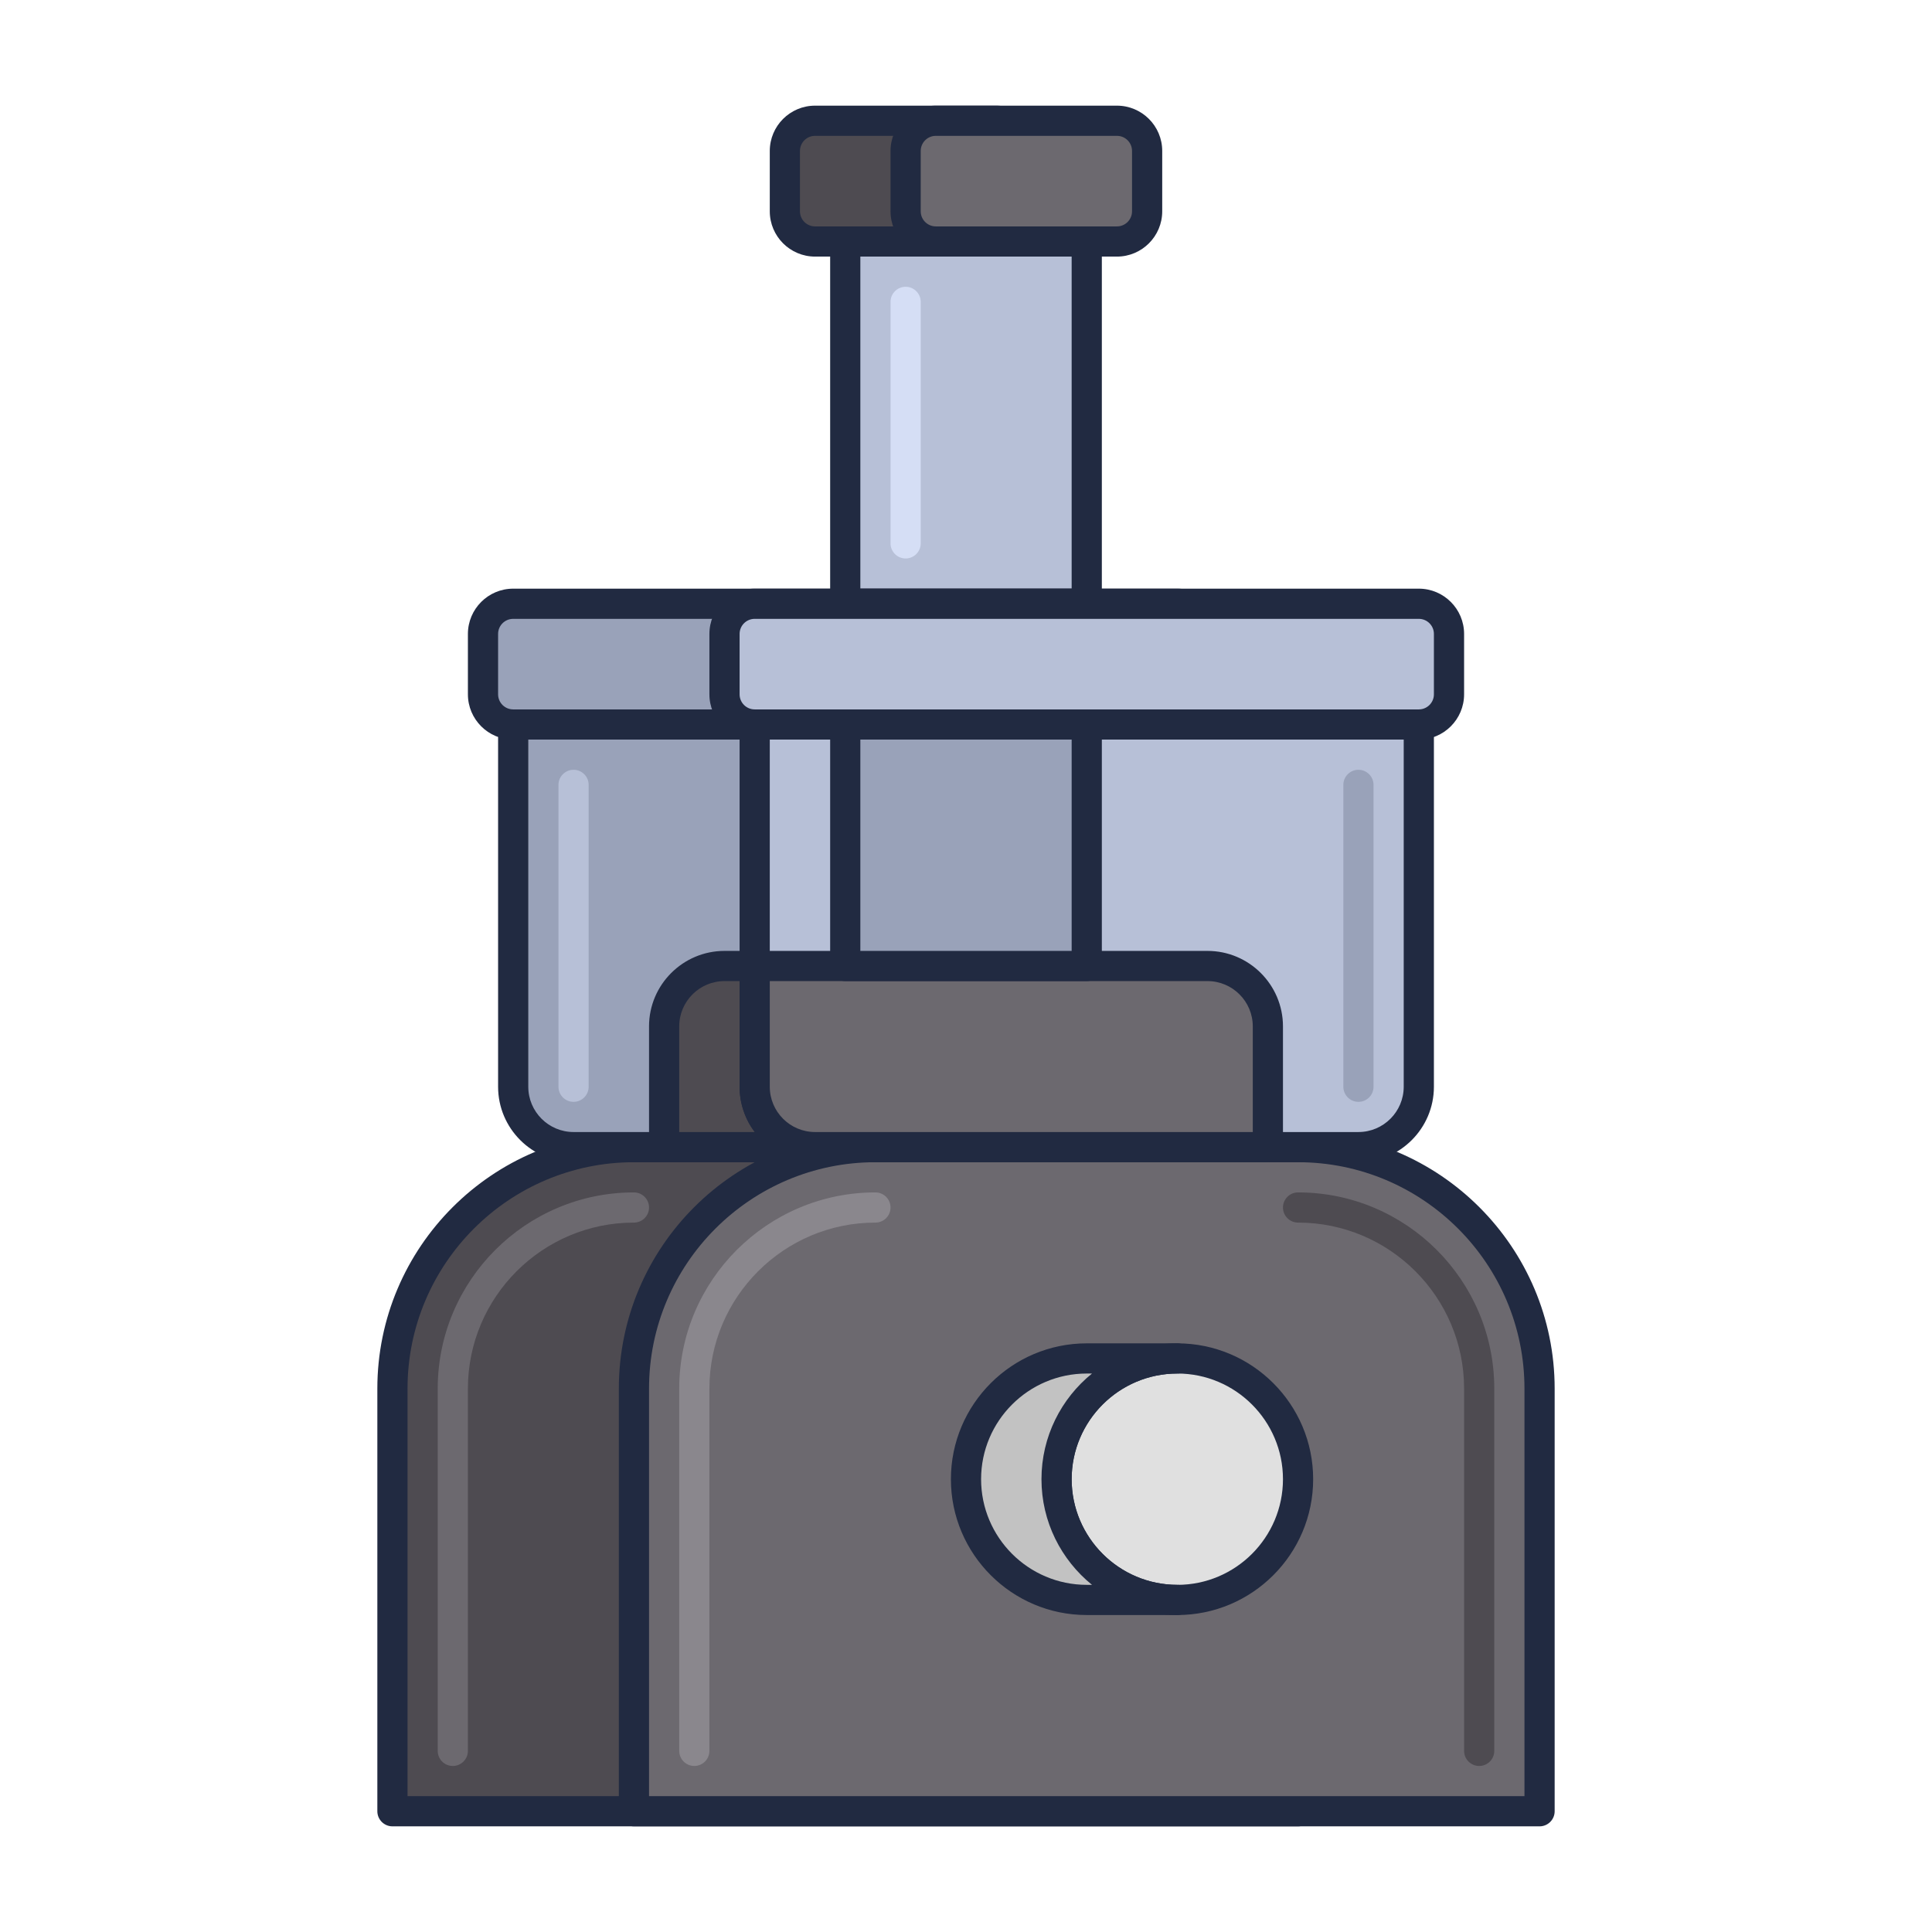 <?xml version="1.0" encoding="utf-8"?>
<!-- Generator: Adobe Illustrator 22.0.0, SVG Export Plug-In . SVG Version: 6.00 Build 0)  -->
<svg version="1.1" id="Icon_Set" xmlns="http://www.w3.org/2000/svg" xmlns:xlink="http://www.w3.org/1999/xlink" x="0px" y="0px"
	 viewBox="0 0 64 64" style="enable-background:new 0 0 64 64;" xml:space="preserve">
<style type="text/css">
	.st0{fill:#212A41;}
	.st1{fill:#4E4B51;}
	.st2{fill:#6C696F;}
	.st3{fill:#B7C0D7;}
	.st4{fill:#D5DEF5;}
	.st5{fill:#99A2B9;}
	.st6{fill:#E0E0E0;}
	.st7{fill:#D32E5E;}
	.st8{fill:#F9AC2F;}
	.st9{fill:#0079A8;}
	.st10{fill:#BED38E;}
	.st11{fill:#8A878D;}
	.st12{fill:#C2C2C2;}
	.st13{fill:#302D33;}
	.st14{fill:#FEFEFE;}
	.st15{fill:#FFCA4D;}
	.st16{fill:#DB8E11;}
	.st17{fill:#A4A4A4;}
	.st18{fill:#7B849B;}
	.st19{fill:#E0C8A4;}
	.st20{fill:#C2AA86;}
	.st21{fill:#FEE6C2;}
	.st22{fill:#1E97C6;}
	.st23{fill:#005B8A;}
	.st24{fill:#BD7000;}
</style>
<g>
	<g>
		<path class="st1" d="M43,60H13V46c0-4.418,3.582-8,8-8h14c4.418,0,8,3.582,8,8V60z"/>
		<path class="st0" d="M43,60.5H13c-0.276,0-0.5-0.224-0.5-0.5V46c0-4.687,3.813-8.5,8.5-8.5h14c4.687,0,8.5,3.813,8.5,8.5v14
			C43.5,60.276,43.276,60.5,43,60.5z M13.5,59.5h29V46c0-4.136-3.364-7.5-7.5-7.5H21c-4.136,0-7.5,3.364-7.5,7.5V59.5z"/>
	</g>
	<g>
		<path class="st5" d="M37,38H19c-1.105,0-2-0.895-2-2V24h22v12C39,37.105,38.105,38,37,38z"/>
		<path class="st0" d="M37,38.5H19c-1.378,0-2.5-1.122-2.5-2.5V24c0-0.276,0.224-0.5,0.5-0.5h22c0.276,0,0.5,0.224,0.5,0.5v12
			C39.5,37.378,38.378,38.5,37,38.5z M17.5,24.5V36c0,0.827,0.673,1.5,1.5,1.5h18c0.827,0,1.5-0.673,1.5-1.5V24.5H17.5z"/>
	</g>
	<g>
		<path class="st5" d="M39,20H17c-0.552,0-1,0.448-1,1v2c0,0.552,0.448,1,1,1h22c0.552,0,1-0.448,1-1v-2C40,20.448,39.552,20,39,20z
			"/>
		<path class="st0" d="M39,24.5H17c-0.827,0-1.5-0.673-1.5-1.5v-2c0-0.827,0.673-1.5,1.5-1.5h22c0.827,0,1.5,0.673,1.5,1.5v2
			C40.5,23.827,39.827,24.5,39,24.5z M17,20.5c-0.276,0-0.5,0.224-0.5,0.5v2c0,0.276,0.224,0.5,0.5,0.5h22
			c0.276,0,0.5-0.224,0.5-0.5v-2c0-0.276-0.224-0.5-0.5-0.5H17z"/>
	</g>
	<g>
		<rect x="28" y="8" class="st3" width="8" height="12"/>
		<path class="st0" d="M36,20.5h-8c-0.276,0-0.5-0.224-0.5-0.5V8c0-0.276,0.224-0.5,0.5-0.5h8c0.276,0,0.5,0.224,0.5,0.5v12
			C36.5,20.276,36.276,20.5,36,20.5z M28.5,19.5h7v-11h-7V19.5z"/>
	</g>
	<g>
		<path class="st2" d="M51,60H21V46c0-4.418,3.582-8,8-8h14c4.418,0,8,3.582,8,8V60z"/>
		<path class="st0" d="M51,60.5H21c-0.276,0-0.5-0.224-0.5-0.5V46c0-4.687,3.813-8.5,8.5-8.5h14c4.687,0,8.5,3.813,8.5,8.5v14
			C51.5,60.276,51.276,60.5,51,60.5z M21.5,59.5h29V46c0-4.136-3.364-7.5-7.5-7.5H29c-4.136,0-7.5,3.364-7.5,7.5V59.5z"/>
	</g>
	<g>
		<path class="st11" d="M23,58.5c-0.276,0-0.5-0.224-0.5-0.5V46c0-3.584,2.916-6.5,6.5-6.5c0.276,0,0.5,0.224,0.5,0.5
			s-0.224,0.5-0.5,0.5c-3.033,0-5.5,2.467-5.5,5.5v12C23.5,58.276,23.276,58.5,23,58.5z"/>
	</g>
	<g>
		<path class="st2" d="M15,58.5c-0.276,0-0.5-0.224-0.5-0.5V46c0-3.584,2.916-6.5,6.5-6.5c0.276,0,0.5,0.224,0.5,0.5
			s-0.224,0.5-0.5,0.5c-3.033,0-5.5,2.467-5.5,5.5v12C15.5,58.276,15.276,58.5,15,58.5z"/>
	</g>
	<g>
		<path class="st1" d="M49,58.5c-0.276,0-0.5-0.224-0.5-0.5V46c0-3.033-2.467-5.5-5.5-5.5c-0.276,0-0.5-0.224-0.5-0.5
			s0.224-0.5,0.5-0.5c3.584,0,6.5,2.916,6.5,6.5v12C49.5,58.276,49.276,58.5,49,58.5z"/>
	</g>
	<g>
		<path class="st3" d="M45,38H27c-1.105,0-2-0.895-2-2V24h22v12C47,37.105,46.105,38,45,38z"/>
		<path class="st0" d="M45,38.5H27c-1.378,0-2.5-1.122-2.5-2.5V24c0-0.276,0.224-0.5,0.5-0.5h22c0.276,0,0.5,0.224,0.5,0.5v12
			C47.5,37.378,46.378,38.5,45,38.5z M25.5,24.5V36c0,0.827,0.673,1.5,1.5,1.5h18c0.827,0,1.5-0.673,1.5-1.5V24.5H25.5z"/>
	</g>
	<g>
		<path class="st1" d="M25,32h-1c-1.105,0-2,0.895-2,2v4h5h0c-1.105,0-2-0.895-2-2V32z"/>
		<path class="st0" d="M27,38.5h-5c-0.276,0-0.5-0.224-0.5-0.5v-4c0-1.378,1.122-2.5,2.5-2.5h1c0.276,0,0.5,0.224,0.5,0.5v4
			c0,0.827,0.673,1.5,1.5,1.5c0.276,0,0.5,0.224,0.5,0.5S27.276,38.5,27,38.5z M22.5,37.5h2.501C24.687,37.082,24.5,36.562,24.5,36
			v-3.5H24c-0.827,0-1.5,0.673-1.5,1.5V37.5z"/>
	</g>
	<g>
		<path class="st2" d="M40,32H25v4c0,1.105,0.895,2,2,2h15v-4C42,32.895,41.105,32,40,32z"/>
		<path class="st0" d="M42,38.5H27c-1.378,0-2.5-1.122-2.5-2.5v-4c0-0.276,0.224-0.5,0.5-0.5h15c1.378,0,2.5,1.122,2.5,2.5v4
			C42.5,38.276,42.276,38.5,42,38.5z M25.5,32.5V36c0,0.827,0.673,1.5,1.5,1.5h14.5V34c0-0.827-0.673-1.5-1.5-1.5H25.5z"/>
	</g>
	<g>
		<rect x="28" y="20" class="st5" width="8" height="12"/>
		<path class="st0" d="M36,32.5h-8c-0.276,0-0.5-0.224-0.5-0.5V20c0-0.276,0.224-0.5,0.5-0.5h8c0.276,0,0.5,0.224,0.5,0.5v12
			C36.5,32.276,36.276,32.5,36,32.5z M28.5,31.5h7v-11h-7V31.5z"/>
	</g>
	<g>
		<path class="st1" d="M33,8h-6c-0.552,0-1-0.448-1-1V5c0-0.552,0.448-1,1-1h6c0.552,0,1,0.448,1,1v2C34,7.552,33.552,8,33,8z"/>
		<path class="st0" d="M33,8.5h-6c-0.827,0-1.5-0.673-1.5-1.5V5c0-0.827,0.673-1.5,1.5-1.5h6c0.827,0,1.5,0.673,1.5,1.5v2
			C34.5,7.827,33.827,8.5,33,8.5z M27,4.5c-0.276,0-0.5,0.224-0.5,0.5v2c0,0.276,0.224,0.5,0.5,0.5h6c0.276,0,0.5-0.224,0.5-0.5V5
			c0-0.276-0.224-0.5-0.5-0.5H27z"/>
	</g>
	<g>
		<path class="st3" d="M47,20H25c-0.552,0-1,0.448-1,1v2c0,0.552,0.448,1,1,1h22c0.552,0,1-0.448,1-1v-2C48,20.448,47.552,20,47,20z
			"/>
		<path class="st0" d="M47,24.5H25c-0.827,0-1.5-0.673-1.5-1.5v-2c0-0.827,0.673-1.5,1.5-1.5h22c0.827,0,1.5,0.673,1.5,1.5v2
			C48.5,23.827,47.827,24.5,47,24.5z M25,20.5c-0.276,0-0.5,0.224-0.5,0.5v2c0,0.276,0.224,0.5,0.5,0.5h22
			c0.276,0,0.5-0.224,0.5-0.5v-2c0-0.276-0.224-0.5-0.5-0.5H25z"/>
	</g>
	<g>
		<circle class="st6" cx="39" cy="49" r="4"/>
		<path class="st0" d="M39,53.5c-2.481,0-4.5-2.019-4.5-4.5s2.019-4.5,4.5-4.5s4.5,2.019,4.5,4.5S41.481,53.5,39,53.5z M39,45.5
			c-1.93,0-3.5,1.57-3.5,3.5s1.57,3.5,3.5,3.5s3.5-1.57,3.5-3.5S40.93,45.5,39,45.5z"/>
	</g>
	<g>
		<path class="st5" d="M45,36.5c-0.276,0-0.5-0.224-0.5-0.5V26c0-0.276,0.224-0.5,0.5-0.5s0.5,0.224,0.5,0.5v10
			C45.5,36.276,45.276,36.5,45,36.5z"/>
	</g>
	<g>
		<path class="st3" d="M19,36.5c-0.276,0-0.5-0.224-0.5-0.5V26c0-0.276,0.224-0.5,0.5-0.5s0.5,0.224,0.5,0.5v10
			C19.5,36.276,19.276,36.5,19,36.5z"/>
	</g>
	<g>
		<path class="st2" d="M37,8h-6c-0.552,0-1-0.448-1-1V5c0-0.552,0.448-1,1-1h6c0.552,0,1,0.448,1,1v2C38,7.552,37.552,8,37,8z"/>
		<path class="st0" d="M37,8.5h-6c-0.827,0-1.5-0.673-1.5-1.5V5c0-0.827,0.673-1.5,1.5-1.5h6c0.827,0,1.5,0.673,1.5,1.5v2
			C38.5,7.827,37.827,8.5,37,8.5z M31,4.5c-0.276,0-0.5,0.224-0.5,0.5v2c0,0.276,0.224,0.5,0.5,0.5h6c0.276,0,0.5-0.224,0.5-0.5V5
			c0-0.276-0.224-0.5-0.5-0.5H31z"/>
	</g>
	<g>
		<path class="st4" d="M30,18.5c-0.276,0-0.5-0.224-0.5-0.5v-8c0-0.276,0.224-0.5,0.5-0.5s0.5,0.224,0.5,0.5v8
			C30.5,18.276,30.276,18.5,30,18.5z"/>
	</g>
	<g>
		<path class="st12" d="M35,49c0-2.209,1.791-4,4-4h-3c-2.209,0-4,1.791-4,4c0,2.209,1.791,4,4,4h3C36.791,53,35,51.209,35,49z"/>
		<path class="st0" d="M39,53.5h-3c-2.481,0-4.5-2.019-4.5-4.5s2.019-4.5,4.5-4.5h3c0.276,0,0.5,0.224,0.5,0.5s-0.224,0.5-0.5,0.5
			c-1.93,0-3.5,1.57-3.5,3.5s1.57,3.5,3.5,3.5c0.276,0,0.5,0.224,0.5,0.5S39.276,53.5,39,53.5z M36,45.5c-1.93,0-3.5,1.57-3.5,3.5
			s1.57,3.5,3.5,3.5h0.174C35.154,51.674,34.5,50.412,34.5,49s0.654-2.674,1.674-3.5H36z"/>
	</g>
</g>
</svg>
